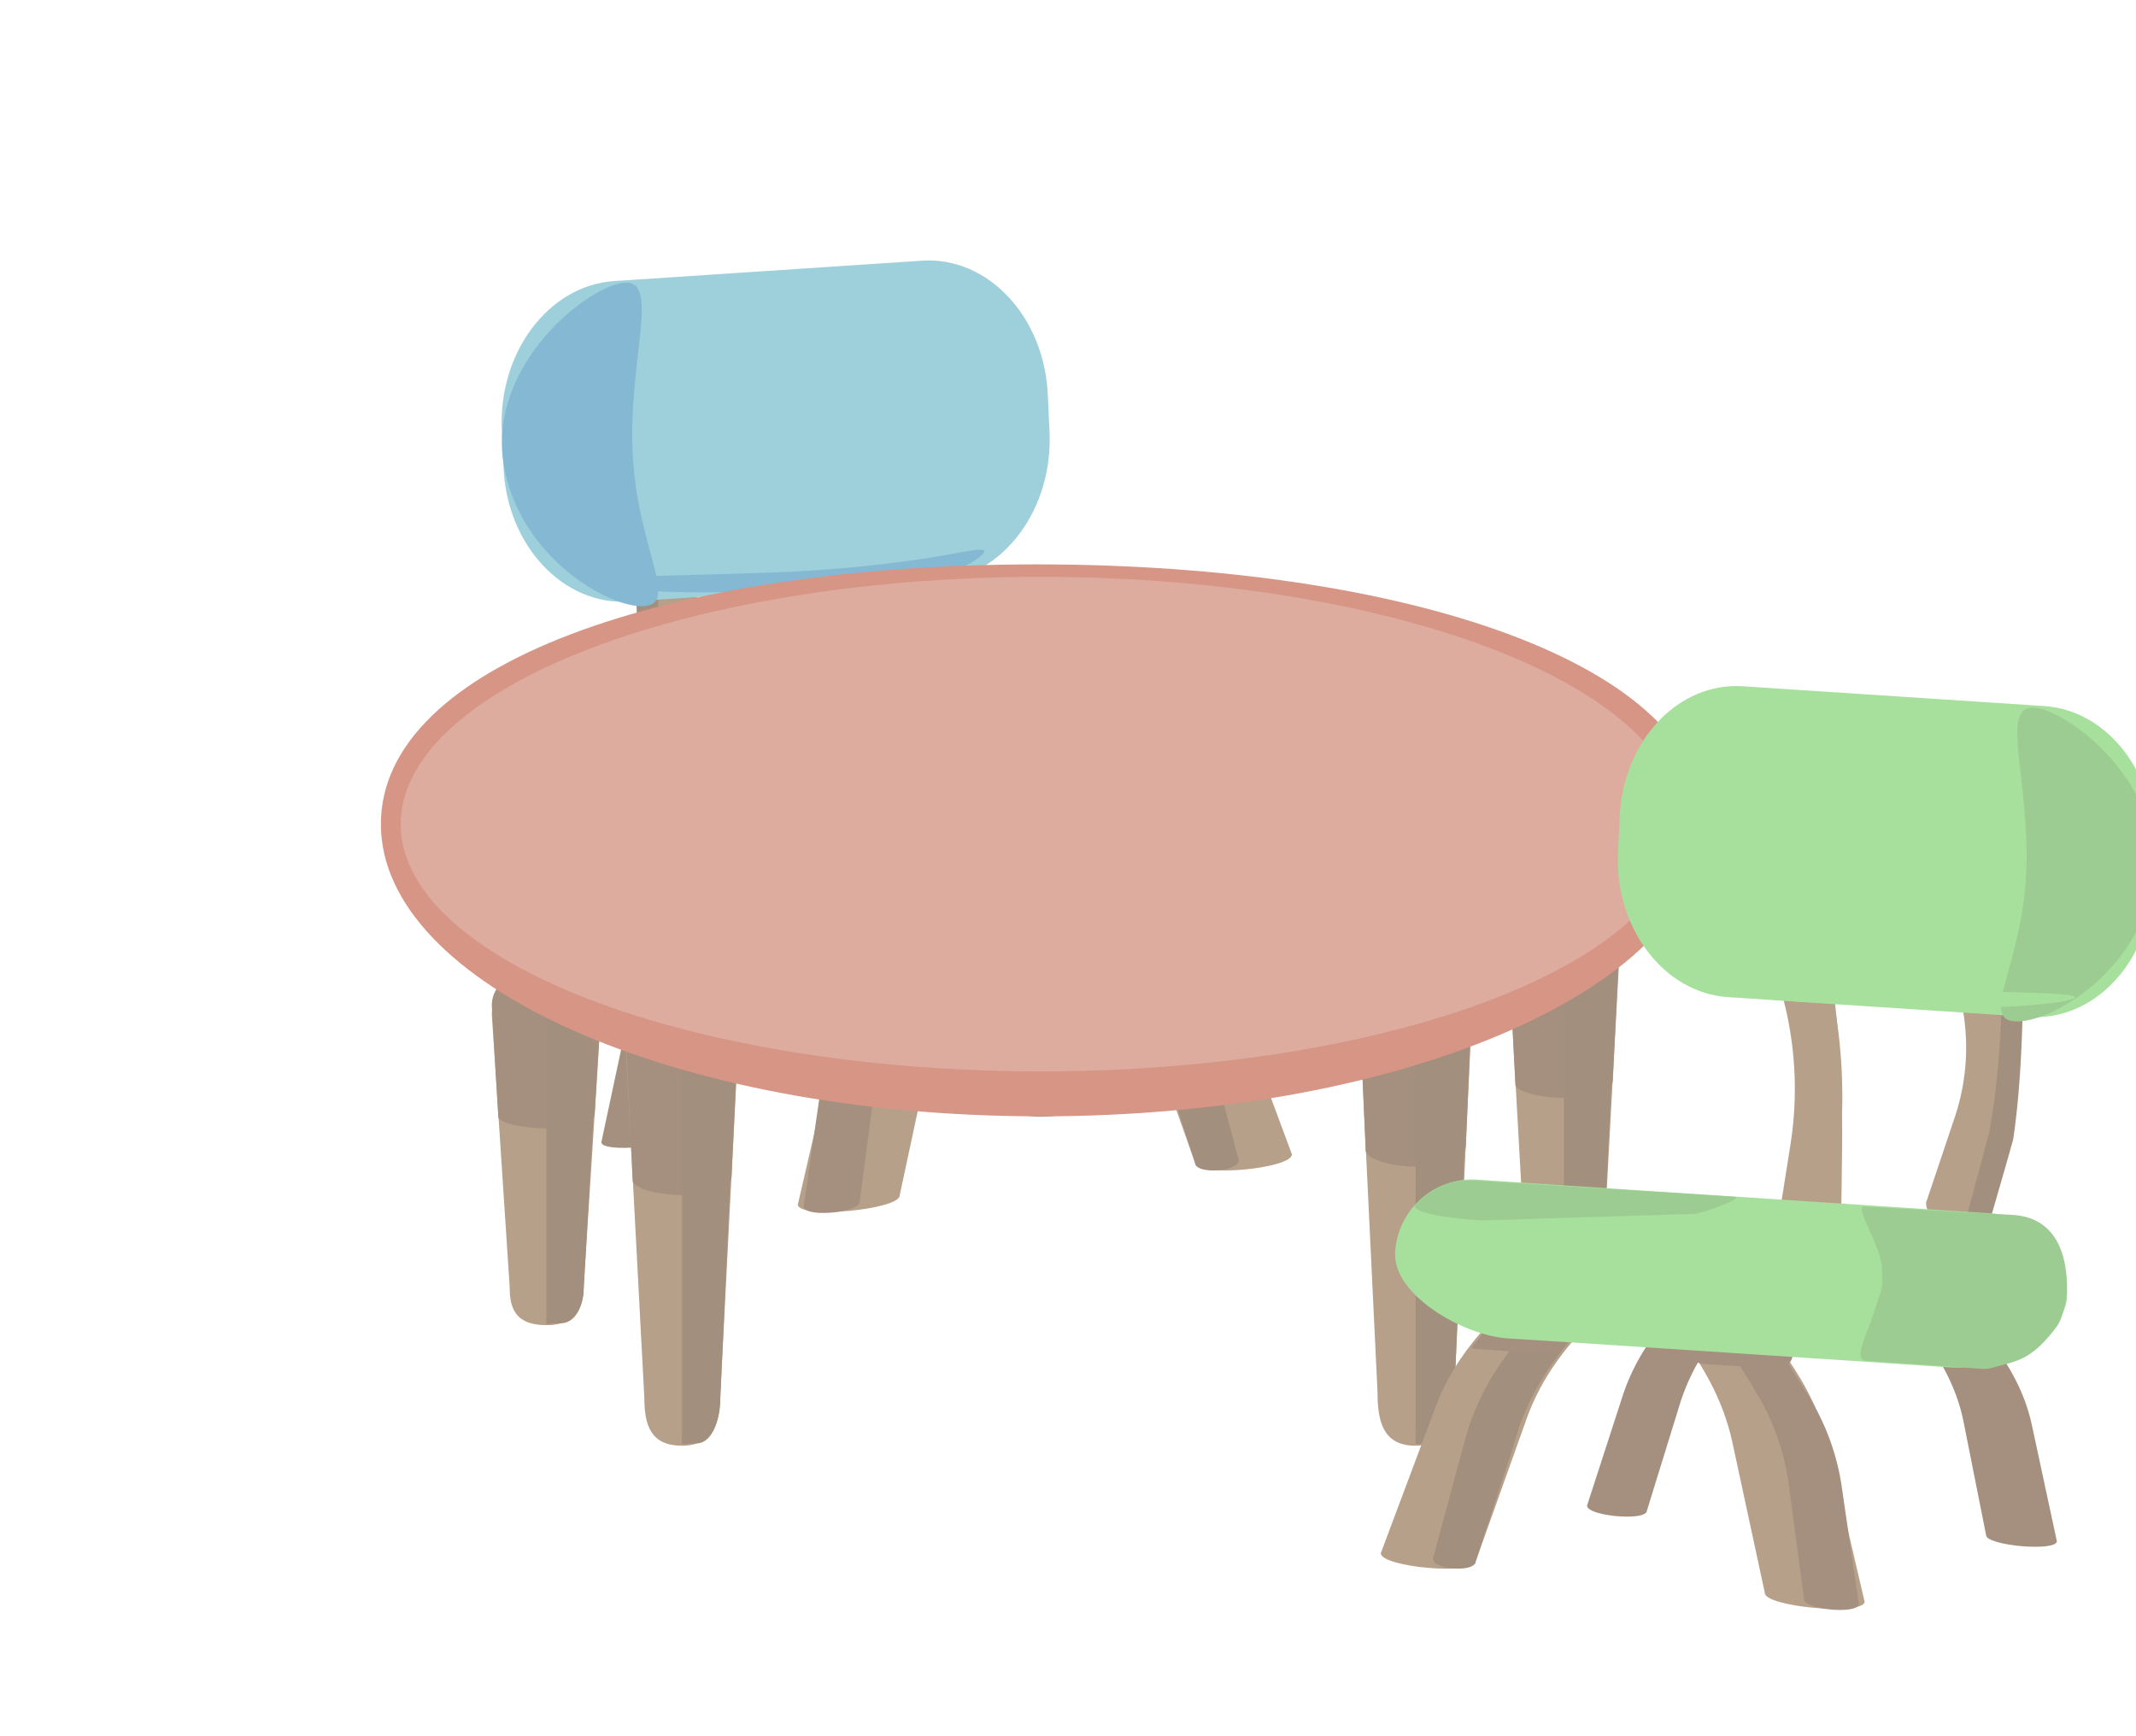 <svg xmlns="http://www.w3.org/2000/svg" viewBox="0 0 770.8 626.57"><defs><style>.cls-1{fill:#b7a08a;}.cls-2{fill:#a5907f;}.cls-3{fill:#a38f7e;}.cls-4{fill:#9ed0db;}.cls-5{fill:#85b9d3;}.cls-6{fill:#d69585;}.cls-7{fill:#ddac9e;}.cls-8{fill:#a7e09d;}.cls-9{fill:#9dcc93;}</style></defs><title>Столовая</title><g id="Столы"><g id="СтолСтулДвиж3"><path class="cls-1" d="M324.67,431.34l12-56c3.33-15.59,11.6-31.14,24.45-46l30.05-34.75c-.37-5.24-7-6.29-17.08-5.36h0c-10.12.93-19.72,4.85-19.35,10.09l-29.23,33.3c-12.62,14.36-20.83,29.42-24.32,44.53l-13.29,57.6C288.24,440,325,436.58,324.67,431.34Z"/><path class="cls-2" d="M310.22,433.61l5.71-43.12a90.15,90.15,0,0,1,12.74-35.09l16-26.27c-.28-4.06-3.93-5-9.49-4.5h0c-5.56.51-10.78,3.35-10.5,7.41L309.11,357.2a88.74,88.74,0,0,0-12.69,34L290,435.46C290.29,439.53,310.5,437.67,310.22,433.61Z"/><path class="cls-2" d="M243.1,409.84l8.31-42.2c2.32-11.74,8.13-23.43,17.19-34.58L289.81,307c-.28-3.95-5-4.77-12.13-4.11h0c-7.18.66-14,3.57-13.69,7.53l-20.63,25c-8.9,10.78-14.68,22.09-17.11,33.47L217,412.23C217.29,416.19,243.37,413.79,243.1,409.84Z"/><path class="cls-2" d="M368.15,400.88l-12.34-40.31a79.73,79.73,0,0,0-18.75-31.28l-21-22.19c-.27-4,3.52-5.55,9.57-6.11h0c6.06-.55,12.09,1.18,12.36,5.14l20.38,21.22a78.33,78.33,0,0,1,18.53,30.2l13.26,41.31C390.44,402.82,368.42,404.84,368.15,400.88Z"/><path class="cls-1" d="M431.27,419.74l-18.82-53.22c-5.23-14.81-15.08-28.69-29.13-41.08l-32.85-29c-.37-5.25,5.67-7.45,15.27-8.33h0c9.6-.88,19.11,1.28,19.48,6.52l31.89,27.69c13.76,11.95,23.5,25.35,28.81,39.66l20.26,54.53C466.55,421.78,431.64,425,431.27,419.74Z"/><path class="cls-3" d="M431.27,419.74l-13.78-42.53a95.38,95.38,0,0,0-16.28-33.61l-18-24c-.29-4.21,2.88-5.82,8-6.29h0c5.09-.47,10.19,1.5,10.49,5.71l17.48,23a93.12,93.12,0,0,1,16.08,32.46L447,418.59C447.31,422.8,431.57,424,431.27,419.74Z"/><path class="cls-2" d="M404.75,342.43l26.59-1.76c4.19-.28-2.85-3.42-3.06-7.81h0a7.66,7.66,0,0,0-8-7.49L404,326.45a8,8,0,0,0-7.24,8.49h0A7.66,7.66,0,0,0,404.75,342.43Z"/><path class="cls-2" d="M319.79,348.05l27.75-1.83c2.88-.19,5.11-3.15,4.95-6.57l-.08-1.66c-.16-3.42-2.65-6.07-5.53-5.88L319.13,334c-2.88.19-5.1,3.15-4.94,6.57l.08,1.66C314.43,345.6,316.91,348.25,319.79,348.05Z"/><path class="cls-1" d="M254.06,295.32h0c6.32-.36,11.35-4.48,11.17-9.18l-10.52-31.6A82,82,0,0,1,253,208.46l8.12-32.65c-.18-4.69-5.49-8.24-11.81-7.89h0c-6.32.35-11.35,4.48-11.17,9.17l-5.2,29.77a122.48,122.48,0,0,0,1.93,51.5l7.4,29.06C242.43,292.12,247.75,295.67,254.06,295.32Z"/><path class="cls-3" d="M244.37,308.55h0a3.87,3.87,0,0,0,1.73-.73c4.07-2.8,5.66-10.68,3.85-17.5l-7.83-29.48q-.26-.94-.42-1.92c-3.11-17.67-5.82-47.31-3.31-66.23l.94-26.6c-.39-5.6-3-10-5.79-9.72h0c-2.78.26-4.74,5.06-4.34,10.66l.32,30.84c-.16,20,.65,44.85,3.56,64.62.15,1,7.58,26.82,7.84,27.73l1.58,6.07a22.06,22.06,0,0,1,.64,8.75C242.84,307.39,242.66,308.71,244.37,308.55Z"/><path class="cls-1" d="M310.5,313.93h0A10.49,10.49,0,0,0,321.39,304l-6.19-39.43a134,134,0,0,1,3.13-56L328.87,170a10.28,10.28,0,0,0-9.73-10.86h0A10.49,10.49,0,0,0,308.25,169l-7.64,35.49a200.7,200.7,0,0,0-3.49,62.59l3.65,36A10.27,10.27,0,0,0,310.5,313.93Z"/><path class="cls-1" d="M300.63,313.42h0c2.49.11,4.79-4.46,5.1-10.17l-1.22-19.66c-3.61-19.28-1-79.25,6.16-97.51l2.54-16.92c.32-5.71-1.45-10.47-3.94-10.59h0c-2.49-.11-4.78,4.46-5.1,10.16l-4.47,35.64A456.51,456.51,0,0,0,296.21,267l.48,35.87C296.37,308.54,298.15,313.3,300.63,313.42Z"/><path class="cls-4" d="M256.32,347.5l30.63-2,108.81-7.2,23.76-1.57c16-1.06,42.17-15.91,41.43-31.9h0a28.52,28.52,0,0,0-30.42-27.13L240.92,290.22a29.88,29.88,0,0,0-27.69,31h0C214,337.19,240.34,348.56,256.32,347.5Z"/><path class="cls-5" d="M233.33,290.79l54.74-3.15c3.83-.22-6.52,15.55-6.62,23-.13,8.62-.35,6,2.88,16.07s8,18.09,2.59,18.39L244.55,348a10.9,10.9,0,0,1-3.76-.4c-8.72-2.56-14-2.34-23.53-15-1.75-2.33-2.48-5.18-3.25-8.35h0a27.27,27.27,0,0,1-.8-7.06C213.57,299.42,221.5,291.47,233.33,290.79Z"/><path class="cls-4" d="M351.91,290.45l76.91,2.41c3.83-.26,25.13-1.65,24.94-5.67a35.11,35.11,0,0,0-11.8-8c-5.21-1.94-12.16-1.12-13.83-1L335.73,284C331.89,284.28,348.07,290.71,351.91,290.45Z"/><path class="cls-4" d="M227,217.09l111.2-7.36c23.61-1.56,41.85-25.8,40.53-53.86l-.63-13.62c-1.32-28.06-21.71-49.73-45.32-48.17l-111.21,7.36C198,103,179.76,127.24,181.08,155.3l.64,13.62C183,197,203.43,218.66,227,217.09Z"/><path class="cls-5" d="M181.62,166.74c4.95,33.64,37.95,52.89,50.84,52s-2.56-21.1-4.15-55.12,10-62.45-2.89-61.6S176.4,131.15,181.62,166.74Z"/><path class="cls-5" d="M210.29,209.81c.09,1.79,26.67,5.39,67.66,3.33,22.22-1.12,43.19-1.49,56.5-4.31,14.27-3,20.12-8.46,20.57-9.27,1.48-2.69-6.48-.31-20.8,1.94a498.59,498.59,0,0,1-56.58,5.14C236.64,208.08,210.21,208,210.29,209.81Z"/><g id="ножка"><path class="cls-1" d="M246.1,521.75h0c-11.11,0-13.58-7.19-13.58-17.24l-6.63-125.58c0-10,9.1-18.27,20.21-18.27h0c11.11,0,20.21,8.23,20.21,18.27l-6.37,124.36C259.94,513.34,257.21,521.75,246.1,521.75Z"/><path class="cls-2" d="M228.31,426.4l-2.42-51.58c0-10.3,9.1-18.73,20.21-18.73h0c11.11,0,20.21,8.43,20.21,18.73L264,424.19C264,434.5,230.79,432.24,228.31,426.4Z"/><path class="cls-3" d="M251.32,520.89h0c-6.25,0-5.22,1.92-5.22-3.73V363.84c0-5.65-4.64-7.68,1.61-7.68l9.76-2.6c5.12.43,9.33,8.93,9,11.19l-.3,3.08-6.27,137.56C259.89,511,257.57,520.89,251.32,520.89Z"/></g><g id="ножка-2" data-name="ножка"><path class="cls-1" d="M510.85,521.75h0c-11.26,0-13.75-8-13.75-19.2l-6.71-139.86a20.45,20.45,0,0,1,20.46-20.34h0a20.46,20.46,0,0,1,20.46,20.34l-6.45,138.5C524.86,512.38,522.1,521.75,510.85,521.75Z"/><path class="cls-2" d="M492.83,415.56l-2.44-57.44a20.72,20.72,0,0,1,20.46-20.87h0a20.73,20.73,0,0,1,20.46,20.87l-2.34,55C529,424.58,495.34,422.06,492.83,415.56Z"/><path class="cls-3" d="M516.14,520.79h0c-6.33,0-5.29,2.14-5.29-4.15V345.88c0-6.29-4.7-8.55,1.63-8.55l9.88-2.89c5.18.47,9.44,9.94,9.1,12.46l-.31,3.42-6.34,153.21C524.81,509.83,522.46,520.79,516.14,520.79Z"/></g><g id="ножка-3" data-name="ножка"><path class="cls-1" d="M564.36,480.08h0c-10.94,0-13.36-6.66-13.36-16l-6.52-116.42c0-9.31,8.94-16.94,19.88-16.94h0c10.94,0,19.88,7.63,19.88,16.94L578,463C578,472.28,575.3,480.08,564.36,480.08Z"/><path class="cls-2" d="M546.85,391.69l-2.37-47.82c0-9.55,8.94-17.37,19.88-17.37h0c10.94,0,19.88,7.82,19.88,17.37L582,389.64C582,399.19,549.3,397.1,546.85,391.69Z"/><path class="cls-3" d="M569.5,479.28h0c-6.15,0-5.14,1.79-5.14-3.45V333.69c0-5.24-4.57-7.12,1.58-7.12l9.6-2.41c5,.4,9.18,8.28,8.85,10.37l-.3,2.85-6.16,127.54C577.93,470.16,575.65,479.28,569.5,479.28Z"/></g><g id="ножка-4" data-name="ножка"><path class="cls-1" d="M197.18,478.23h0c-10.84,0-13.24-5.64-13.24-13.53l-6.47-98.61c0-7.9,8.87-14.35,19.71-14.35h0c10.83,0,19.7,6.45,19.7,14.35l-6.21,97.65C210.67,471.63,208,478.23,197.18,478.23Z"/><path class="cls-2" d="M179.83,403.36l-2.36-40.5c0-8.1,8.87-14.72,19.71-14.72h0c10.83,0,19.7,6.62,19.7,14.72l-2.25,38.77C214.63,409.72,182.25,408,179.83,403.36Z"/><path class="cls-3" d="M202.27,477.56h0c-6.1,0-5.09,1.51-5.09-2.93V354.23c0-4.44-4.53-6,1.56-6l9.52-2c5,.34,9.1,7,8.77,8.79l-.3,2.41-6.11,108C210.62,469.83,208.36,477.56,202.27,477.56Z"/></g><g id="вверх_стола" data-name="вверх стола"><path class="cls-6" d="M615.06,297.42c0,57.68-106.5,105.45-239.53,105.45S137.45,355.1,137.45,297.42s103.71-93.74,236.74-93.74S615.06,239.74,615.06,297.42Z"/><ellipse class="cls-7" cx="375.53" cy="297.42" rx="230.95" ry="89.24"/></g><path class="cls-1" d="M636.85,574.8l-11.72-54.37c-3.26-15.13-11.35-30.21-23.93-44.62l-29.41-33.7c.36-5.09,6.82-6.1,16.72-5.2h0c9.9.9,19.29,4.7,18.94,9.78l28.6,32.3c12.35,13.94,20.4,28.54,23.81,43.2l13,55.88C672.5,583.15,636.49,579.88,636.85,574.8Z"/><path class="cls-2" d="M651,577l-5.59-41.83a86.92,86.92,0,0,0-12.47-34l-15.66-25.48c.28-3.94,3.85-4.86,9.29-4.36h0c5.44.49,10.55,3.24,10.27,7.18l15.25,24.41a85.79,85.79,0,0,1,12.42,32.94l6.27,43C670.49,582.74,650.72,580.94,651,577Z"/><path class="cls-2" d="M716.69,553.94,708.55,513c-2.27-11.39-8-22.73-16.83-33.54L671,454.17c.27-3.83,4.85-4.62,11.87-4h0c7,.63,13.67,3.46,13.4,7.29l20.19,24.24c8.71,10.45,14.37,21.43,16.74,32.47l9.05,42.07C742,560.1,716.42,557.77,716.69,553.94Z"/><path class="cls-2" d="M594.29,545.25l12.08-39.1a77,77,0,0,1,18.35-30.34l20.55-21.54c.27-3.83-3.44-5.38-9.37-5.92h0c-5.92-.54-11.82,1.15-12.09,5l-19.95,20.58a76,76,0,0,0-18.14,29.3l-13,40.07C572.47,547.13,594,549.09,594.29,545.25Z"/><path class="cls-1" d="M532.51,563.54l18.42-51.62c5.12-14.36,14.76-27.84,28.51-39.85L611.6,444c.36-5.08-5.55-7.22-15-8.08h0c-9.39-.85-18.71,1.25-19.07,6.33l-31.21,26.86c-13.47,11.59-23,24.59-28.2,38.47l-19.83,52.9C498,565.52,532.15,568.63,532.51,563.54Z"/><path class="cls-3" d="M532.51,563.54,546,522.29a92.13,92.13,0,0,1,15.93-32.61l17.65-23.29c.29-4.08-2.82-5.65-7.8-6.1h0c-5-.45-10,1.46-10.26,5.54L544.4,488.1a90.11,90.11,0,0,0-15.74,31.49L517.1,562.43C516.81,566.51,532.22,567.63,532.51,563.54Z"/><path class="cls-2" d="M558.47,488.55l-26-1.71c-4.1-.27,2.8-3.32,3-7.58h0a7.47,7.47,0,0,1,7.82-7.26l15.94,1a7.82,7.82,0,0,1,7.09,8.25h0A7.47,7.47,0,0,1,558.47,488.55Z"/><path class="cls-2" d="M641.62,494l-27.16-1.78c-2.82-.18-5-3.05-4.84-6.37l.08-1.61c.15-3.32,2.59-5.88,5.41-5.7l27.16,1.78c2.82.19,5,3.06,4.84,6.38l-.08,1.61C646.87,491.63,644.44,494.19,641.62,494Z"/><path class="cls-1" d="M706,442.85h0c-6.18-.34-11.1-4.35-10.93-8.9l10.3-30.66a78.89,78.89,0,0,0,1.69-44.7l-8-31.67c.17-4.55,5.37-8,11.56-7.65h0c6.18.34,11.1,4.34,10.93,8.9L726.63,357a117.71,117.71,0,0,1-1.88,50l-7.24,28.19C717.34,439.74,712.14,443.19,706,442.85Z"/><path class="cls-3" d="M715.44,455.69h0a3.79,3.79,0,0,1-1.7-.72c-4-2.71-5.53-10.36-3.76-17l7.66-28.6q.25-.91.42-1.86c3-17.14,5.69-45.89,3.24-64.24l-.93-25.8c.39-5.44,2.94-9.69,5.67-9.44h0c2.72.25,4.64,4.91,4.25,10.35L730,348.32c.15,19.43-.64,43.51-3.49,62.68-.14.94-7.42,26-7.67,26.91l-1.55,5.88a21.5,21.5,0,0,0-.63,8.49C716.94,454.56,717.12,455.84,715.44,455.69Z"/><path class="cls-1" d="M650.71,460.91h0a10.24,10.24,0,0,1-10.65-9.6l6.05-38.25a128.84,128.84,0,0,0-3.06-54.33l-10.31-37.5a10,10,0,0,1,9.52-10.53h0a10.24,10.24,0,0,1,10.66,9.6l7.48,34.42a193.27,193.27,0,0,1,3.42,60.71l-3.58,34.94A10,10,0,0,1,650.71,460.91Z"/><path class="cls-1" d="M660.37,460.4h0c-2.43.12-4.68-4.32-5-9.85l1.2-19.08c3.53-18.7,1-76.88-6-94.58l-2.49-16.42c-.31-5.54,1.43-10.16,3.86-10.27h0c2.43-.11,4.68,4.32,5,9.86l4.38,34.57a438.59,438.59,0,0,1,3.41,60.71l-.47,34.8C664.54,455.67,662.8,460.29,660.37,460.4Z"/><path class="cls-8" d="M703.75,493.47l-30-2-106.49-7L544,483c-15.64-1-41.28-15.44-40.54-30.94h0a27.82,27.82,0,0,1,29.76-26.32l185.59,12.18a29.07,29.07,0,0,1,27.1,30h0C745.19,483.46,719.39,494.5,703.75,493.47Z"/><path class="cls-9" d="M726.25,438.45l-53.58-3.05c-3.75-.21,6.38,15.08,6.48,22.3.12,8.35.34,5.83-2.82,15.59s-7.86,17.53-2.54,17.83L715.27,494a10.7,10.7,0,0,0,3.68-.39c8.53-2.48,13.74-2.27,23-14.53,1.71-2.26,2.43-5,3.19-8.1h0a26.1,26.1,0,0,0,.78-6.85C745.59,446.83,737.82,439.11,726.25,438.45Z"/><path class="cls-9" d="M610.19,438.13l-75.28,2.33c-3.75-.25-24.59-1.6-24.41-5.5a34.42,34.42,0,0,1,11.55-7.72c5.1-1.88,11.9-1.08,13.54-1L626,431.9C629.78,432.14,613.94,438.38,610.19,438.13Z"/><path class="cls-8" d="M732.41,367l-108.84-7.14c-23.11-1.52-41-25-39.68-52.25l.63-13.21c1.28-27.22,21.25-48.25,44.35-46.73l108.84,7.14c23.11,1.52,41,25,39.68,52.25l-.63,13.21C775.47,347.45,755.51,368.48,732.41,367Z"/><path class="cls-9" d="M776.85,318.12c-4.83,32.64-37.14,51.31-49.76,50.48s2.51-20.47,4.07-53.47-9.79-60.59,2.83-59.76S782,283.6,776.85,318.12Z"/><path class="cls-8" d="M748.79,359.9c-.08,1.74-26.1,5.23-66.22,3.23-21.74-1.08-42.27-1.45-55.3-4.18-14-2.92-19.68-8.2-20.12-9-1.46-2.61,6.33-.3,20.35,1.88a488.75,488.75,0,0,0,55.37,5C723,358.22,748.87,358.16,748.79,359.9Z"/></g></g></svg>
